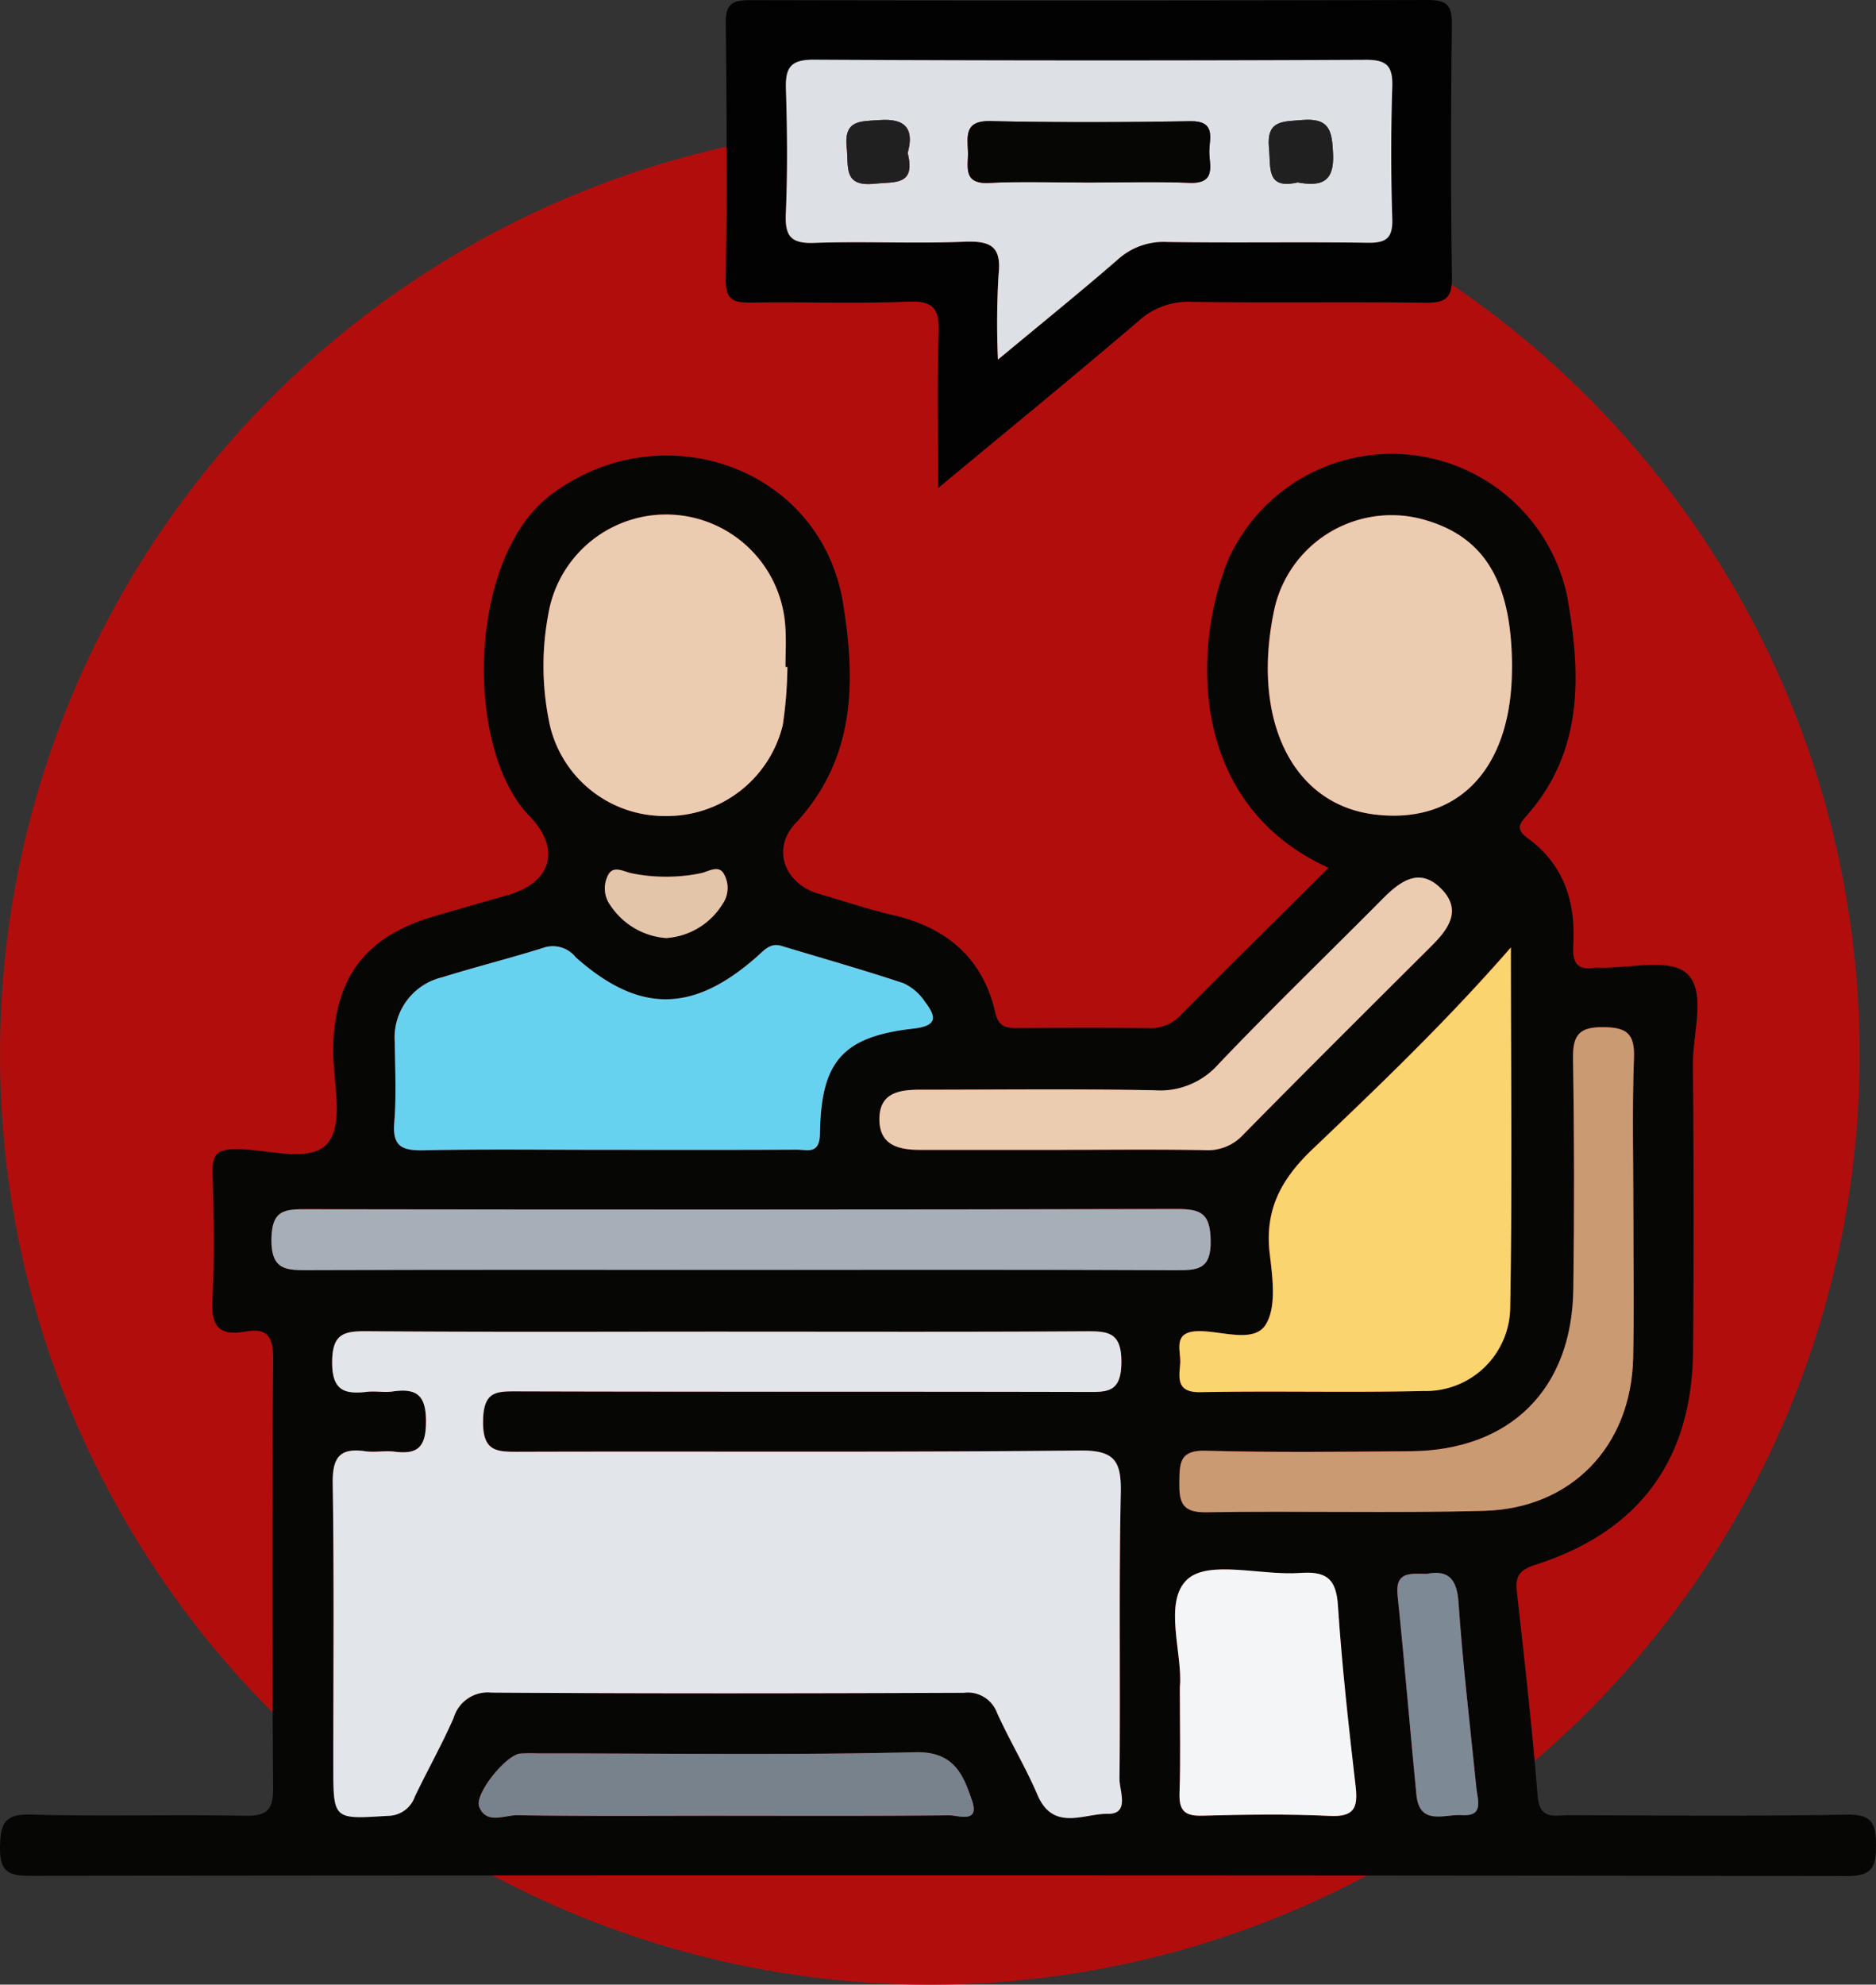 <svg xmlns="http://www.w3.org/2000/svg" xmlns:xlink="http://www.w3.org/1999/xlink" width="130.135" height="137.607" viewBox="0 0 130.135 137.607">
  <rect x="0" y="0" width="130.135" height="137.607" fill="#333333" stroke="none"/>
  <defs>
    <clipPath id="clip-path">
      <rect id="Rectángulo_353284" data-name="Rectángulo 353284" width="130.135" height="130.074" fill="none"/>
    </clipPath>
  </defs>
  <g id="Grupo_1003267" data-name="Grupo 1003267" transform="translate(-388 -3244.271)">
    <circle id="Elipse_5714" data-name="Elipse 5714" cx="64.5" cy="64.5" r="64.5" transform="translate(388 3252.879)" fill="#b20d0d"/>
    <g id="Grupo_1003155" data-name="Grupo 1003155" transform="translate(388 3244.271)">
      <g id="Grupo_1003154" data-name="Grupo 1003154" clip-path="url(#clip-path)">
        <path id="Trazado_715618" data-name="Trazado 715618" d="M92.173,90.648c-9.587-4.337-9.539-15-6.984-21.346a12.437,12.437,0,0,1,23.506,2.431c.974,5.388,1.212,10.827-2.85,15.355-.584.652-.587.977.179,1.538,2.475,1.812,3.284,4.42,3.112,7.367-.069,1.173.219,1.8,1.51,1.573a1.243,1.243,0,0,1,.254,0c2.1.061,4.916-.677,6.1.394,1.395,1.26.417,4.131.435,6.3q.087,9.9.012,19.8c-.047,7.574-3.691,12.589-10.92,14.9-1.157.37-1.422.819-1.3,1.911.522,4.706,1.059,9.414,1.436,14.132.134,1.674,1.176,1.327,2.125,1.329,6.431.013,12.863.076,19.292-.039,1.741-.031,2.055.553,2.055,2.13s-.3,2.128-2.043,2.125q-62.958-.082-125.914-.014c-1.527,0-2.2-.2-2.177-2,.027-1.723.37-2.3,2.211-2.248,4.9.143,9.815-.012,14.722.084,1.526.03,2.026-.327,2.013-1.94q-.114-14.85,0-29.7c.012-1.546-.355-2.214-1.941-1.929-1.727.31-2.375-.313-2.275-2.157.161-2.953.091-5.922.019-8.882-.028-1.17.254-1.588,1.52-1.611,2.245-.041,5.329,1.055,6.507-.476,1.116-1.449.277-4.385.338-6.666.129-4.84,2.319-7.641,7.011-9.007q2.552-.743,5.107-1.47c2.969-.847,3.748-3.156,1.5-5.47-4.56-4.7-4.3-17.909,1.459-22.266,7.655-5.792,18.74-1.978,20.287,7.494.882,5.4.887,10.783-3.3,15.268-1.688,1.81-.735,4.21,1.642,4.895,1.7.49,3.385,1.065,5.109,1.464,3.711.858,6.236,2.964,7.1,6.727.242,1.049.759,1.114,1.577,1.11,3.046-.018,6.093-.033,9.139.008a2.835,2.835,0,0,0,2.209-.964c3.332-3.363,6.709-6.682,10.208-10.153M50.575,122.8c-8.378,0-16.756.035-25.134-.03-1.615-.013-2.389.193-2.4,2.134-.01,1.994.853,2.248,2.425,2.068.585-.067,1.194.06,1.774-.024,1.7-.248,2.326.291,2.309,2.149-.016,1.757-.614,2.222-2.192,2.023-.667-.084-1.364.068-2.027-.029-1.8-.263-2.277.477-2.25,2.239.1,6.514.04,13.032.04,19.548,0,3.786,0,3.733,3.775,3.493a1.989,1.989,0,0,0,1.885-1.339c.875-1.826,1.874-3.6,2.688-5.448a2.471,2.471,0,0,1,2.634-1.757c10.916.073,21.834.058,32.751.013a2.162,2.162,0,0,1,2.32,1.412c.869,1.921,1.97,3.738,2.8,5.675,1.09,2.551,3.234,1.276,4.86,1.306,1.57.029.816-1.594.826-2.434.073-6.6-.05-13.2.09-19.8.047-2.219-.41-2.983-2.841-2.957-12.947.138-25.9.047-38.843.088-1.6.006-2.593.025-2.553-2.176.038-2.074.965-2.018,2.45-2.013,13.117.037,26.234.007,39.352.041,1.477,0,2.451.073,2.478-2.017.027-2.193-.979-2.2-2.587-2.187-8.209.051-16.418.024-24.627.024m-8.5-12.606c4.4,0,8.791.012,13.185-.012.745,0,1.6.369,1.619-1.146.062-4.979,1.6-6.7,6.452-7.243,1.689-.191,1.647-.79.845-1.842a3.63,3.63,0,0,0-1.5-1.307c-2.8-.93-5.638-1.734-8.461-2.586-.8-.241-1.207.3-1.724.753-4.438,3.906-8.158,3.935-12.551.04a2.025,2.025,0,0,0-2.206-.68c-2.331.735-4.707,1.326-7.041,2.053a4.294,4.294,0,0,0-3.313,4.516c.023,1.859.116,3.728-.035,5.576-.137,1.678.582,1.939,2.048,1.909,4.224-.087,8.451-.031,12.677-.031m62.732-14.043c-4.472,5.132-9.111,9.564-13.743,13.975-2.206,2.1-3.352,4.218-2.991,7.273.2,1.652.49,3.727-.3,4.94-.807,1.247-2.987.433-4.548.424-1.969-.012-1.292,1.331-1.367,2.274-.079,1-.267,1.988,1.413,1.956,5.159-.1,10.322.042,15.48-.08a5.852,5.852,0,0,0,6-5.7c.146-8.271.048-16.546.048-25.065m.076-19.33c.007-5.875-1.812-9.031-5.919-10.264a8.327,8.327,0,0,0-10.551,6.081c-1.657,7.666,1.2,13.583,6.9,14.3,5.85.735,9.557-3.186,9.565-10.117M54.62,76.717l-.134-.006c0-.93.059-1.864-.01-2.788a8.285,8.285,0,0,0-16.432-.913,19.389,19.389,0,0,0,.115,7.813,8.157,8.157,0,0,0,7.961,6.225,8.263,8.263,0,0,0,8.178-6.3,29.235,29.235,0,0,0,.322-4.035m-3.251,41.8c10.056,0,20.112-.021,30.168.023,1.525.007,2.484-.022,2.447-2.065-.034-1.857-.648-2.18-2.34-2.176q-30.168.084-60.336.015c-1.506,0-2.445,0-2.477,2.047-.035,2.213,1.046,2.181,2.624,2.175,9.971-.038,19.943-.019,29.914-.019m61.937-4.026c0-3.55-.09-7.1.039-10.65.061-1.687-.474-2.136-2.123-2.15-1.719-.014-2.126.583-2.1,2.2q.136,7.986.019,15.976c-.094,6.937-4.385,11.171-11.3,11.227-4.733.038-9.47.093-14.2-.035-1.8-.049-1.811.824-1.83,2.153-.019,1.394.15,2.143,1.879,2.113,6.423-.11,12.852.072,19.271-.1,6.07-.167,10.191-4.507,10.328-10.589.076-3.38.014-6.762.018-10.144M73.7,110.2c3.293,0,6.587-.04,9.878.022a3.324,3.324,0,0,0,2.662-1.074c4.324-4.391,8.694-8.737,13.061-13.085,1.167-1.161,2.111-2.462.715-3.919-1.511-1.578-2.86-.6-4.1.647-3.806,3.835-7.7,7.585-11.425,11.5a5.387,5.387,0,0,1-4.428,1.78c-5.4-.1-10.807-.035-16.21-.038-1.452,0-2.853.194-2.853,2.046,0,1.8,1.332,2.126,2.817,2.124q4.939-.008,9.879,0m8.146,37.245c0,2.79.056,5.068-.023,7.341-.042,1.2.335,1.615,1.564,1.582,2.948-.079,5.9-.127,8.848.015,1.684.081,1.98-.536,1.806-2.036-.486-4.183-.954-8.373-1.231-12.573-.124-1.885-.847-2.364-2.631-2.236-2.675.191-6.312-.918-7.807.437-1.714,1.553-.3,5.236-.527,7.471m-31.493,8.924c5.162,0,10.324.024,15.485-.031.622-.007,2.132.584,1.6-.994-.6-1.781-1.233-3.448-3.944-3.382-8.711.21-17.43.078-26.147.079a11.866,11.866,0,0,0-1.269.016c-.992.108-3.2,2.824-2.835,3.7.51,1.234,1.756.562,2.64.575,4.822.074,9.646.035,14.47.035M98.988,139.6c-1.17-.019-2.212-.175-2.04,1.48.478,4.6.856,9.217,1.305,13.823.214,2.2,1.948,1.34,3.13,1.425,1.593.115,1.115-1.042,1.027-1.919-.426-4.269-.941-8.533-1.233-12.812-.115-1.7-.747-2.275-2.189-2M46.176,95.512a4.966,4.966,0,0,0,3.933-2.339,1.959,1.959,0,0,0,.081-2.151c-.376-.6-1.083-.1-1.6,0a12.049,12.049,0,0,1-4.764,0c-.526-.1-1.247-.562-1.614.072a1.991,1.991,0,0,0,.141,2.164,5.084,5.084,0,0,0,3.823,2.25" transform="translate(0 -30.473)" fill="#060605"/>
        <path id="Trazado_715619" data-name="Trazado 715619" d="M113.817,33.838c0-3.909-.08-7.345.036-10.773.054-1.6-.31-2.216-2.056-2.147-3.631.143-7.273.008-10.909.063-1.188.018-1.827-.12-1.805-1.6q.127-8.879,0-17.76C99.062.178,99.632.007,100.853.01q23.471.05,46.941-.01c1.374,0,1.674.423,1.659,1.716-.066,5.835-.082,11.672.008,17.507.024,1.52-.522,1.785-1.883,1.768-5.412-.07-10.826.017-16.238-.06a5.071,5.071,0,0,0-3.629,1.335c-4.467,3.812-9.017,7.527-13.893,11.573m4.147-8.9c3.119-2.591,5.742-4.709,8.288-6.917a4.726,4.726,0,0,1,3.409-1.246c4.65.076,9.3-.013,13.953.056,1.3.02,1.754-.323,1.709-1.683q-.152-4.561,0-9.132c.044-1.412-.358-1.875-1.824-1.869q-19.155.08-38.309-.008c-1.666-.009-1.974.607-1.927,2.071.093,2.873.114,5.754-.008,8.624-.065,1.543.353,2.062,1.956,2.006,3.463-.121,6.937.062,10.4-.078,1.8-.074,2.629.276,2.4,2.293a56.622,56.622,0,0,0-.041,5.881" transform="translate(-48.741 0)" fill="#020202"/>
        <path id="Trazado_715620" data-name="Trazado 715620" d="M72.887,181.7c8.209,0,16.418.027,24.626-.024,1.609-.01,2.615-.006,2.587,2.187-.026,2.09-1,2.021-2.478,2.017-13.117-.034-26.234,0-39.352-.041-1.484,0-2.412-.061-2.45,2.013-.04,2.2.952,2.182,2.554,2.176,12.948-.041,25.9.05,38.843-.088,2.431-.026,2.888.738,2.841,2.957-.14,6.6-.018,13.2-.09,19.8-.009.84.744,2.463-.825,2.435-1.626-.03-3.77,1.244-4.86-1.306-.828-1.936-1.929-3.754-2.8-5.675a2.163,2.163,0,0,0-2.321-1.412c-10.916.045-21.834.059-32.75-.013a2.471,2.471,0,0,0-2.634,1.757c-.813,1.852-1.812,3.622-2.687,5.448a1.99,1.99,0,0,1-1.885,1.34c-3.778.239-3.775.292-3.775-3.494,0-6.516.06-13.034-.04-19.548-.027-1.762.45-2.5,2.25-2.239.663.1,1.361-.054,2.027.029,1.578.2,2.176-.266,2.192-2.023.018-1.858-.605-2.4-2.309-2.149-.58.084-1.189-.043-1.774.024-1.572.18-2.435-.074-2.425-2.068.01-1.941.784-2.147,2.4-2.134,8.378.066,16.756.03,25.134.03" transform="translate(-22.311 -89.368)" fill="#e2e5e9"/>
        <path id="Trazado_715621" data-name="Trazado 715621" d="M68.54,143.172c-4.226,0-8.453-.056-12.678.031-1.466.03-2.185-.231-2.048-1.909.151-1.847.058-3.717.035-5.576a4.3,4.3,0,0,1,3.313-4.516c2.334-.727,4.71-1.317,7.041-2.053a2.026,2.026,0,0,1,2.207.68c4.393,3.895,8.113,3.866,12.551-.04.517-.455.926-.994,1.723-.753,2.824.853,5.663,1.656,8.461,2.586a3.631,3.631,0,0,1,1.5,1.307c.8,1.052.844,1.651-.845,1.842-4.852.548-6.39,2.264-6.452,7.243-.019,1.515-.874,1.142-1.619,1.146-4.4.023-8.79.012-13.185.012" transform="translate(-26.465 -63.448)" fill="#67d2f0"/>
        <path id="Trazado_715622" data-name="Trazado 715622" d="M184.017,129.276c0,8.518.1,16.794-.048,25.065a5.853,5.853,0,0,1-6,5.7c-5.158.121-10.322-.019-15.48.08-1.68.033-1.492-.959-1.413-1.956.075-.943-.6-2.285,1.367-2.274,1.561.009,3.74.823,4.548-.424.786-1.213.491-3.288.3-4.94-.362-3.055.785-5.173,2.99-7.273,4.633-4.412,9.271-8.843,13.744-13.975" transform="translate(-79.209 -63.595)" fill="#f9d46f"/>
        <path id="Trazado_715623" data-name="Trazado 715623" d="M190.035,80.947c-.009,6.932-3.715,10.852-9.565,10.117-5.705-.717-8.562-6.633-6.9-14.3a8.328,8.328,0,0,1,10.551-6.081c4.107,1.233,5.927,4.388,5.919,10.264" transform="translate(-85.152 -34.596)" fill="#ecccb1"/>
        <path id="Trazado_715624" data-name="Trazado 715624" d="M91.126,80.778a29.242,29.242,0,0,1-.322,4.035,8.263,8.263,0,0,1-8.178,6.3,8.157,8.157,0,0,1-7.961-6.225,19.389,19.389,0,0,1-.115-7.813,8.285,8.285,0,0,1,16.432.913c.069.924.01,1.859.01,2.788l.134.006" transform="translate(-36.506 -34.534)" fill="#ecccb1"/>
        <path id="Trazado_715625" data-name="Trazado 715625" d="M69.6,169.217c-9.971,0-19.943-.019-29.914.019-1.579.006-2.659.038-2.624-2.175.032-2.051.971-2.049,2.477-2.047q30.167.047,60.335-.015c1.693-.005,2.307.318,2.341,2.176.037,2.043-.922,2.071-2.447,2.065-10.056-.045-20.112-.023-30.168-.023" transform="translate(-18.233 -81.168)" fill="#a6aeb8"/>
        <path id="Trazado_715626" data-name="Trazado 715626" d="M192.515,152.982c0,3.381.06,6.764-.016,10.144-.137,6.083-4.257,10.423-10.328,10.589-6.419.176-12.849-.006-19.271.1-1.729.029-1.9-.719-1.879-2.113.018-1.329.025-2.2,1.829-2.153,4.731.129,9.467.073,14.2.035,6.918-.055,11.208-4.291,11.3-11.227q.109-7.987-.018-15.976c-.027-1.619.379-2.217,2.1-2.2,1.65.014,2.185.463,2.123,2.15-.13,3.546-.04,7.1-.042,10.65" transform="translate(-79.211 -68.96)" fill="#ca9a73"/>
        <path id="Trazado_715627" data-name="Trazado 715627" d="M132.764,138.644q-4.939,0-9.879,0c-1.485,0-2.817-.322-2.817-2.124,0-1.853,1.4-2.047,2.853-2.046,5.4,0,10.809-.067,16.21.038a5.386,5.386,0,0,0,4.428-1.779c3.724-3.913,7.619-7.663,11.425-11.5,1.236-1.245,2.585-2.225,4.1-.648,1.4,1.457.452,2.757-.715,3.919-4.367,4.348-8.737,8.695-13.061,13.085a3.324,3.324,0,0,1-2.662,1.074c-3.292-.062-6.586-.022-9.878-.023" transform="translate(-59.065 -58.919)" fill="#ebccb0"/>
        <path id="Trazado_715628" data-name="Trazado 715628" d="M160.765,222.328c.225-2.234-1.187-5.917.527-7.471,1.5-1.356,5.132-.246,7.807-.437,1.784-.128,2.506.351,2.631,2.236.277,4.2.745,8.39,1.231,12.573.174,1.5-.122,2.117-1.806,2.036-2.944-.142-5.9-.094-8.849-.015-1.23.033-1.607-.38-1.564-1.582.079-2.273.023-4.551.023-7.341" transform="translate(-78.921 -105.358)" fill="#f3f5f6"/>
        <path id="Trazado_715629" data-name="Trazado 715629" d="M82.5,243.521c-4.824,0-9.648.039-14.47-.035-.885-.014-2.13.659-2.64-.575-.363-.878,1.843-3.595,2.835-3.7a11.859,11.859,0,0,1,1.269-.016c8.716,0,17.435.132,26.147-.079,2.712-.066,3.342,1.6,3.944,3.382.533,1.578-.977.987-1.6.993-5.161.056-10.323.032-15.485.032" transform="translate(-32.146 -117.626)" fill="#77828d"/>
        <path id="Trazado_715630" data-name="Trazado 715630" d="M192.838,214.713c1.442-.278,2.074.3,2.189,2,.291,4.279.806,8.543,1.233,12.813.087.877.566,2.034-1.027,1.919-1.181-.085-2.915.772-3.13-1.425-.45-4.606-.828-9.22-1.306-13.823-.172-1.654.87-1.5,2.04-1.479" transform="translate(-93.85 -105.591)" fill="#7d8994"/>
        <path id="Trazado_715631" data-name="Trazado 715631" d="M86.8,123.381a5.084,5.084,0,0,1-3.823-2.25,1.991,1.991,0,0,1-.141-2.164c.367-.634,1.088-.176,1.614-.072a12.048,12.048,0,0,0,4.764,0c.519-.1,1.225-.6,1.6,0a1.959,1.959,0,0,1-.081,2.151,4.966,4.966,0,0,1-3.933,2.339" transform="translate(-40.625 -58.343)" fill="#e3c5aa"/>
        <path id="Trazado_715632" data-name="Trazado 715632" d="M122,28.945a56.765,56.765,0,0,1,.041-5.881c.232-2.018-.595-2.367-2.4-2.294-3.461.141-6.936-.043-10.4.079-1.6.056-2.021-.464-1.956-2.006.121-2.871.1-5.751.008-8.624-.047-1.464.26-2.08,1.927-2.071q19.154.1,38.309.008c1.466-.007,1.868.456,1.824,1.869q-.143,4.563,0,9.132c.045,1.36-.407,1.7-1.709,1.683-4.65-.069-9.3.02-13.953-.056a4.726,4.726,0,0,0-3.409,1.246c-2.546,2.208-5.169,4.326-8.288,6.917m6.222-12.284c2.356,0,4.716-.072,7.07.022,1.936.077,1.343-1.284,1.373-2.236.028-.911.439-2.064-1.311-2.034-4.629.079-9.26.094-13.888-.007-1.791-.04-1.576,1.024-1.54,2.117.033,1.024-.393,2.265,1.48,2.166,2.266-.119,4.544-.028,6.817-.028m14.569-.005c1.574.276,2.548.045,2.459-1.966-.071-1.578-.209-2.523-2.143-2.36-1.356.114-2.493,0-2.3,1.948.134,1.368-.209,2.878,1.986,2.378m-27.049-2.04c.426-1.566-.028-2.418-1.949-2.282-1.347.1-2.493-.03-2.279,1.923.144,1.323-.269,2.725,1.949,2.488,1.393-.149,2.847.153,2.28-2.128" transform="translate(-52.774 -4.008)" fill="#dde0e4"/>
        <path id="Trazado_715633" data-name="Trazado 715633" d="M140.434,20.785c-2.273,0-4.55-.091-6.817.028-1.873.1-1.446-1.142-1.479-2.167-.036-1.093-.251-2.156,1.54-2.117,4.627.1,9.26.087,13.888.008,1.75-.03,1.34,1.123,1.311,2.034-.03.952.563,2.313-1.373,2.236-2.353-.094-4.713-.022-7.07-.022" transform="translate(-64.99 -8.131)" fill="#060605"/>
        <path id="Trazado_715634" data-name="Trazado 715634" d="M175.225,20.689c-2.194.5-1.851-1.01-1.986-2.378-.191-1.949.946-1.834,2.3-1.948,1.935-.163,2.073.782,2.144,2.36.089,2.01-.886,2.242-2.459,1.966" transform="translate(-85.211 -8.041)" fill="#202021"/>
        <path id="Trazado_715635" data-name="Trazado 715635" d="M119.81,18.656c.567,2.281-.887,1.978-2.28,2.128-2.218.238-1.8-1.165-1.949-2.488-.213-1.953.932-1.828,2.279-1.923,1.922-.136,2.375.716,1.949,2.282" transform="translate(-56.845 -8.048)" fill="#202021"/>
      </g>
    </g>
  </g>
</svg>
